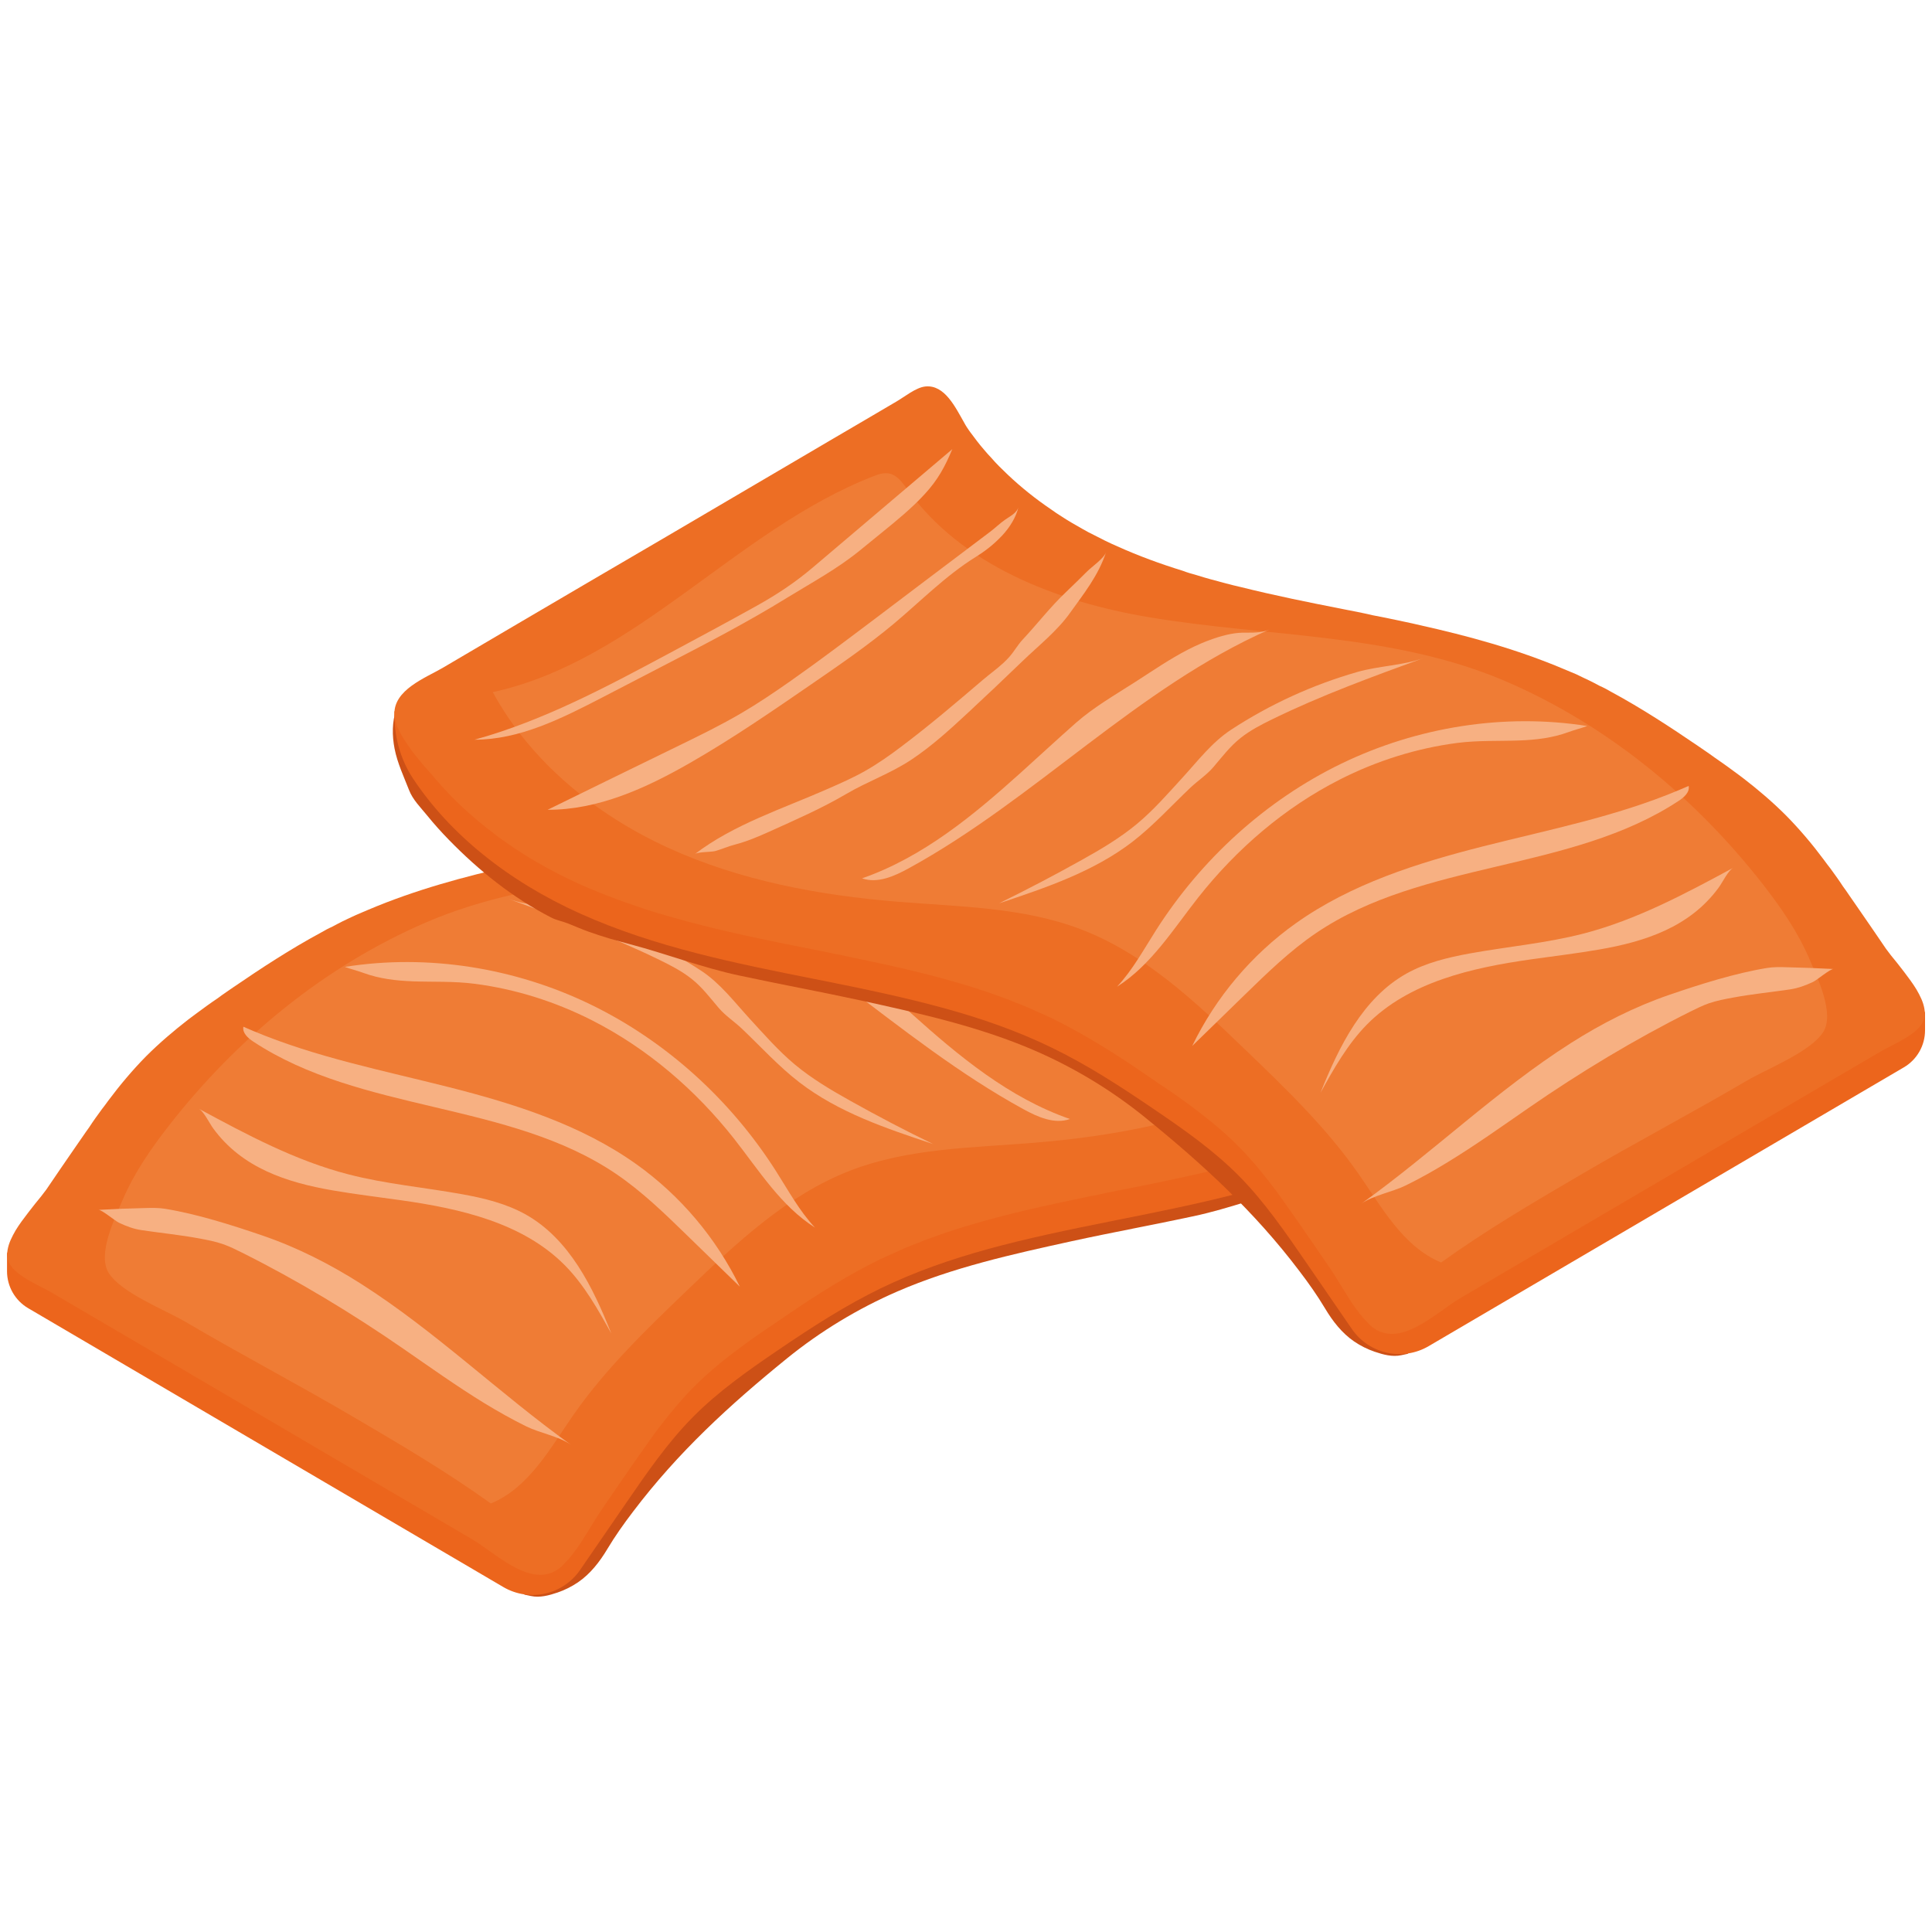 <?xml version="1.0" encoding="utf-8"?>
<!-- Generator: Adobe Illustrator 25.2.0, SVG Export Plug-In . SVG Version: 6.00 Build 0)  -->
<svg version="1.1" id="Lager_1" xmlns="http://www.w3.org/2000/svg" xmlns:xlink="http://www.w3.org/1999/xlink" x="0px" y="0px"
	 viewBox="0 0 283.46 283.46" style="enable-background:new 0 0 283.46 283.46;" xml:space="preserve">
<style type="text/css">
	.st0{fill:#CD5016;}
	.st1{fill:#EC651C;}
	.st2{fill:#ED6E24;}
	.st3{fill:#EF7C35;}
	.st4{fill:#F7B082;}
</style>
<g>
	<g>
		<g>
			<g>
				<g>
					<g>
						<g>
							<g>
								<path class="st0" d="M203.76,156.27c-26.83,13.47-57.34,17.23-86.03,26.1c-6.03,1.86-12.21,4.09-16.65,8.57
									c-5.69,5.73-7.63,14.19-12.43,20.68c-2.64,6.1-5.28,12.21-7.92,18.31c-0.33,0.76-0.72,1.84-1.21,2.48
									c-0.49,0.64-1.62,1.02-2.36,1.18c-0.09,0.02-0.19,0.04-0.26,0.1c-0.07,0.06-0.09,0.19,0.08,0.28c0.3,0.07,0.6,0.13,0.9,0.19
									c1.32,0.29,2.66-0.08,3.93-0.51c1.06-0.36,2.07-0.87,3-1.5c1.8-1.23,3.17-3,4.28-4.85c1.14-1.91,2.43-3.73,3.78-5.5
									c6.59-8.7,14.15-15.65,22.61-22.51c4.91-3.98,10.38-7.29,16.18-9.81c8.14-3.53,16.86-5.46,25.52-7.36
									c5.94-1.3,12-2.4,17.94-3.68c5.37-1.15,10.6-3.17,15.92-4.57c2.05-0.54,4.1-1.12,6.09-1.84c1.02-0.37,2-0.8,3.01-1.21
									c0.84-0.33,1.72-0.47,2.55-0.9c5.62-2.91,10.53-6.85,14.94-11.36c1.13-1.16,2.21-2.36,3.23-3.61
									c0.96-1.18,2.07-2.27,2.63-3.7c0.78-2.01,1.7-3.94,2.12-6.08c0.37-1.91,0.37-3.93-0.25-5.77c-0.82,0.62-1.28,1.48-1.89,2.25
									c-0.72,0.92-1.52,1.78-2.33,2.62c-1.65,1.69-3.43,3.24-5.31,4.67C212.06,151.8,207.96,154.15,203.76,156.27z"/>
								<path class="st1" d="M224.5,141.12l-78.88-46.28l-1.17,2.48c-4.37,9.22-13.23,17.2-24.96,22.47
									c-10.41,4.68-22,6.99-33.2,9.23l-0.93,0.19c-10.53,2.1-23.64,4.71-35.12,10.29c-5.67,2.75-11.01,6.24-15.95,9.6
									c-4.35,2.96-8.93,6.19-12.89,10.19c-4.06,4.09-7.3,8.81-10.44,13.38l-8.86,12.89l-1.07-1.85v2.8c0,2.23,1.18,4.3,3.11,5.43
									l69.71,40.91c3.83,2.24,8.75,1.15,11.26-2.51l6.73-9.79c3.02-4.39,6.13-8.93,9.87-12.69c3.65-3.68,8-6.75,12.16-9.58
									c5.52-3.76,10.24-6.77,15.31-9.24c10.11-4.9,20.88-7.28,33.91-9.88l0.94-0.19c11.48-2.29,23.35-4.65,34.28-9.57
									c10.67-4.79,19.21-11.72,24.58-19.86c1.93-2.91,2.82-6.4,2.72-9.89l0,0L224.5,141.12z"/>
								<path class="st2" d="M225.6,140.15c-0.03,1.4-0.92,3.06-2.1,4.68c-0.28,0.44-0.6,0.89-0.95,1.31
									c-0.7,0.89-1.4,1.72-2.07,2.45c-0.38,0.44-0.76,0.85-1.05,1.21c-0.03,0.03-0.03,0.03-0.06,0.06
									c-2.49,2.9-5.32,5.48-8.37,7.77c-0.44,0.37-0.92,0.7-1.37,1.02c-0.95,0.7-1.94,1.33-2.93,1.97
									c-0.51,0.32-1.02,0.64-1.56,0.96c-2.2,1.31-4.49,2.48-6.84,3.53c-1.78,0.8-3.6,1.53-5.41,2.2c-0.64,0.25-1.3,0.48-1.97,0.7
									c-1.34,0.48-2.71,0.93-4.08,1.34c-0.7,0.19-1.4,0.42-2.1,0.6c-5.48,1.56-11.02,2.77-16.49,3.89
									c-0.83,0.16-1.62,0.32-2.42,0.48c-0.61,0.13-1.18,0.23-1.78,0.35l-0.95,0.19c-0.67,0.13-1.31,0.25-1.94,0.42
									c-0.79,0.13-1.56,0.28-2.32,0.47c-8.12,1.66-15.35,3.35-22.13,5.83c-0.64,0.22-1.27,0.44-1.88,0.73
									c-1.24,0.44-2.45,0.95-3.66,1.53c-0.61,0.25-1.21,0.54-1.82,0.83c-0.06,0-0.1,0.03-0.16,0.06c-4.68,2.29-9.04,5-14.01,8.41
									c-0.41,0.29-0.83,0.57-1.27,0.86c-0.06,0.03-0.1,0.07-0.16,0.12c-0.95,0.64-1.94,1.28-2.9,1.98
									c-0.48,0.32-0.96,0.67-1.44,1.02c-2.71,1.98-5.35,4.07-7.67,6.43c-1.62,1.63-3.12,3.41-4.52,5.22
									c-0.32,0.41-0.67,0.86-0.98,1.27c-0.64,0.86-1.24,1.75-1.85,2.61c-0.32,0.44-0.64,0.85-0.92,1.3
									c-0.54,0.76-1.08,1.53-1.59,2.29c-1.18,1.69-2.32,3.38-3.5,5.1c-0.57,0.83-1.15,1.75-1.72,2.7
									c-0.29,0.45-0.54,0.9-0.83,1.34c-0.57,0.93-1.18,1.81-1.81,2.64c-0.35,0.45-0.67,0.83-1.05,1.21
									c-0.13,0.16-0.25,0.29-0.38,0.42c-4.17,4.04-9.71-1.69-13.34-3.82c-12.19-7.16-24.42-14.32-36.61-21.49
									c-6.02-3.53-12-7.04-18.02-10.57c-2.35-1.37-4.71-2.77-7.07-4.14c-1.85-1.08-5.7-2.58-6.34-4.68
									c-0.03-0.1-0.06-0.19-0.1-0.28c-0.16-0.83,0.03-1.78,0.45-2.74c0.22-0.48,0.44-0.92,0.73-1.41
									c0.54-0.89,1.21-1.78,1.85-2.61c0.35-0.45,0.67-0.86,0.99-1.27c0.67-0.8,1.24-1.53,1.66-2.1c1.4-2.07,2.8-4.11,4.23-6.18
									c0.38-0.55,0.77-1.11,1.15-1.66c0.29-0.45,0.61-0.86,0.92-1.31c0.57-0.89,1.21-1.76,1.85-2.64
									c0.32-0.41,0.64-0.83,0.95-1.27c1.69-2.26,3.53-4.46,5.54-6.5c1.97-1.97,4.08-3.76,6.21-5.41c0.48-0.35,0.92-0.7,1.37-1.02
									c0.95-0.7,1.91-1.41,2.86-2.04c0.48-0.35,0.95-0.7,1.43-1.02c0.35-0.22,0.67-0.48,1.02-0.7c4.01-2.74,8.28-5.54,12.77-7.96
									c0.54-0.32,1.08-0.61,1.65-0.86c0.51-0.28,1.02-0.54,1.53-0.8c0.64-0.32,1.31-0.61,1.95-0.92c0.6-0.26,1.21-0.52,1.81-0.77
									c6.91-2.93,14.2-4.9,21.08-6.43c0.76-0.19,1.53-0.35,2.29-0.51c1.59-0.35,3.15-0.67,4.65-0.96c0.8-0.19,1.59-0.35,2.36-0.51
									c0.32-0.07,0.67-0.12,0.99-0.19l0.95-0.19c5-0.99,10.06-2.01,15.03-3.25c0.73-0.16,1.47-0.35,2.2-0.54
									c1.46-0.38,2.9-0.76,4.3-1.21c0.7-0.19,1.37-0.38,2.04-0.64c3.28-1.02,6.5-2.2,9.62-3.59c1.18-0.51,2.32-1.09,3.47-1.69
									c0.54-0.26,1.08-0.54,1.63-0.86c1.08-0.6,2.13-1.21,3.15-1.88c0.51-0.32,0.99-0.64,1.46-0.99c2.26-1.53,4.43-3.24,6.4-5.12
									c0.83-0.8,1.66-1.59,2.39-2.45c0.38-0.38,0.73-0.8,1.08-1.21c0.7-0.8,1.34-1.66,1.98-2.51c0.06-0.1,0.13-0.16,0.19-0.26
									c0.23-0.32,0.48-0.7,0.7-1.11c1.34-2.33,2.9-5.63,5.7-5.38c1.43,0.13,3.12,1.56,4.36,2.26c3.06,1.81,6.11,3.59,9.17,5.38
									l24.55,14.42c7.32,4.27,14.61,8.56,21.9,12.83c3.66,2.17,7.32,4.3,10.95,6.43C221.04,134.8,225.72,136.55,225.6,140.15z"/>
							</g>
						</g>
					</g>
					<path class="st3" d="M155.36,105.22c-0.75-0.29-1.56-0.57-2.35-0.41c-1.18,0.23-1.95,1.33-2.65,2.31
						c-7.97,11.14-21.87,16.48-35.38,18.77c-17.59,2.97-35.89,2.29-52.51,9.46c-14.81,6.38-27.67,16.99-37.57,29.65
						c-2.69,3.44-5.21,7.06-6.92,11.08c-1.14,2.68-3.75,7.98-2.02,10.7c1.85,2.92,8.24,5.4,11.2,7.13
						c8.08,4.76,16.39,9.11,24.48,13.86c6.92,4.06,13.86,8.13,20.38,12.82c5.58-2.31,8.7-8.1,12.15-13.05
						c4.73-6.78,10.73-12.55,16.7-18.28c7.2-6.91,14.68-13.99,24-17.56c8.47-3.24,17.75-3.3,26.79-4.03
						c11.61-0.95,23.25-3.11,33.84-7.96c10.59-4.85,20.1-12.58,25.67-22.81C190.15,132.29,175.41,113.04,155.36,105.22z"/>
				</g>
			</g>
		</g>
		<path class="st4" d="M53.03,188.4c-4.55-2.9-9.4-5.37-14.51-7.12c-4.47-1.53-9.63-3.17-14.31-3.93c-0.93-0.15-1.88-0.13-2.82-0.11
			c-2.32,0.05-4.63,0.14-6.94,0.27c0.48-0.03,2.42,1.61,3.01,1.89c1.09,0.52,2.17,0.92,3.35,1.09c2.76,0.41,5.57,0.69,8.36,1.2
			c1.21,0.23,2.42,0.45,3.58,0.86c0.94,0.33,1.83,0.77,2.73,1.22c8.15,4.07,16.19,8.92,23.73,14.14c3.91,2.7,7.79,5.47,11.85,7.96
			c2.01,1.22,4.06,2.38,6.18,3.42c1.93,0.95,4.8,1.46,6.5,2.67C73.25,204.43,63.91,195.34,53.03,188.4z"/>
		<path class="st4" d="M77.14,178.19c-2.86-1.6-6.09-2.39-9.31-2.97c-5.57-1.01-11.24-1.5-16.71-2.92c-7.76-2-14.9-5.82-21.95-9.63
			c0.73,0.39,1.58,2.17,2.12,2.9c4.22,5.78,10.76,7.92,17.57,9.09c3.29,0.57,6.61,0.96,9.91,1.43c8.74,1.23,17.96,3.31,24.15,9.6
			c2.83,2.88,4.82,6.45,6.77,9.96C87,188.85,83.52,181.78,77.14,178.19z"/>
		<path class="st4" d="M93.35,170.8c-8.12-5.78-17.84-8.85-27.5-11.3c-9.67-2.45-19.53-4.38-28.72-8.25l-1.42-0.61
			c-0.18,0.91,0.67,1.67,1.45,2.18c15.85,10.46,37.49,8.75,53.21,19.4c3.82,2.59,7.14,5.82,10.45,9.04
			c2.58,2.51,5.16,5.02,7.73,7.52C105.09,181.65,99.81,175.4,93.35,170.8z"/>
		<path class="st4" d="M60.55,143.98c2.99,0.11,6.02-0.04,9.09,0.36c6,0.77,11.85,2.63,17.24,5.37c8.1,4.12,15.15,10.18,20.78,17.31
			c3.67,4.66,6.9,9.91,11.91,13.09c-2.29-2.45-3.9-5.43-5.7-8.26c-6.63-10.43-16.09-19.07-27.21-24.47
			c-11.12-5.39-23.87-7.45-36.07-5.52c0.89,0.33,1.82,0.55,2.72,0.88C55.7,143.62,58.12,143.88,60.55,143.98z"/>
		<path class="st4" d="M124.78,161.52c-2.85-1.59-5.67-3.26-8.18-5.35c-2.41-2.02-4.49-4.4-6.62-6.72
			c-2.26-2.47-4.34-5.22-7.14-7.05c-2.85-1.86-5.84-3.51-8.94-4.93c-3.1-1.42-6.3-2.6-9.58-3.55c-3.09-0.89-6.71-0.95-9.68-2.03
			c7.49,2.73,15.01,5.47,22.17,8.97c1.62,0.79,3.24,1.63,4.65,2.75c1.55,1.22,2.69,2.75,3.96,4.24c1.01,1.19,2.28,1.99,3.42,3.07
			c2.79,2.65,5.39,5.53,8.46,7.89c5.73,4.41,12.73,6.76,19.6,9.04C132.8,165.87,128.76,163.75,124.78,161.52z"/>
		<path class="st4" d="M107.23,129.73c-0.42-0.18-0.84-0.35-1.27-0.5c-1.54-0.57-3.26-1.06-4.92-1.08c-1.26-0.02-2.6,0.08-3.8-0.45
			c19.38,8.56,34.32,24.86,52.9,35.03c2.11,1.16,4.57,2.25,6.84,1.45c-8.94-3.1-16.33-9.25-23.28-15.49
			c-2.69-2.43-5.36-4.9-8.08-7.3c-2.67-2.35-5.78-4.12-8.76-6.04c-0.68-0.44-1.37-0.89-2.05-1.32
			C112.38,132.45,109.91,130.87,107.23,129.73z"/>
		<path class="st4" d="M136.27,132.62c-0.3-0.27-0.59-0.56-0.86-0.86c-0.74-0.82-1.25-1.79-2.02-2.61
			c-2.13-2.28-4.04-4.78-6.31-6.92c-1.05-0.99-2.07-2.01-3.09-3.03c-0.68-0.69-2.51-1.94-2.81-2.85c1.12,3.44,3.25,6.08,5.32,8.96
			c1.87,2.61,4.62,4.79,6.93,7.02c2.67,2.58,5.36,5.13,8.07,7.65c2.62,2.43,5.28,4.86,8.27,6.84c3.02,2,6.41,3.17,9.53,5
			c3.6,2.12,7.44,3.8,11.25,5.51c1.74,0.78,3.33,1.46,5.14,1.93c0.97,0.25,1.89,0.68,2.86,0.94c0.64,0.16,2.52,0.1,2.96,0.43
			c-5.68-4.36-12.95-6.67-19.48-9.55c-1.86-0.82-3.74-1.65-5.51-2.65c-1.86-1.05-3.6-2.29-5.3-3.57c-4.12-3.08-8.03-6.43-11.94-9.77
			C138.31,134.27,137.22,133.49,136.27,132.62z"/>
		<path class="st4" d="M183.72,144.66c-3.05-1.49-6.1-2.98-9.03-4.69c-2.45-1.44-4.82-3.03-7.15-4.66
			c-4.22-2.97-8.34-6.08-12.46-9.19c-4.53-3.42-9.05-6.84-13.58-10.26c-1.1-0.82-2.2-1.65-3.3-2.49c-0.77-0.58-1.45-1.27-2.25-1.81
			c-0.66-0.45-1.73-0.98-1.93-1.89c0.34,1.56,1.33,3.11,2.41,4.25c1.22,1.3,2.42,2.22,3.93,3.17c4.39,2.74,8.03,6.46,11.98,9.77
			c3.71,3.11,7.71,5.87,11.71,8.61c5.96,4.1,11.93,8.21,18.21,11.81c6.42,3.68,13.44,6.89,20.84,6.85
			C196.64,150.97,190.18,147.81,183.72,144.66z"/>
		<path class="st4" d="M185.39,131.24c-4.34-2.33-8.68-4.65-12.98-7.05c-2.99-1.67-5.63-3.42-8.24-5.63
			c-2.77-2.35-5.54-4.7-8.31-7.06c-4.04-3.43-8.08-6.86-12.12-10.28c1.1,2.61,2.13,4.52,4.06,6.61c1.91,2.08,4.1,3.87,6.29,5.64
			c1.07,0.87,2.15,1.75,3.22,2.62c3.36,2.73,6.94,4.64,10.6,6.9c5.89,3.63,12.05,6.82,18.2,10c3.02,1.57,6.04,3.14,9.06,4.7
			c5.87,3.04,12.04,6.17,18.66,6.16C203.81,141.1,194.55,136.15,185.39,131.24z"/>
	</g>
	<g>
		<g>
			<g>
				<g>
					<g>
						<g>
							<g>
								<path class="st0" d="M79.71,120.94c26.83,13.47,57.34,17.23,86.02,26.1c6.03,1.86,12.21,4.1,16.66,8.57
									c5.69,5.73,7.63,14.19,12.43,20.68c2.64,6.1,5.28,12.21,7.92,18.32c0.33,0.76,0.72,1.84,1.22,2.48
									c0.49,0.64,1.61,1.01,2.36,1.17c0.09,0.02,0.19,0.04,0.26,0.1c0.07,0.06,0.09,0.19-0.08,0.28c-0.3,0.06-0.59,0.13-0.89,0.19
									c-1.33,0.29-2.66-0.08-3.93-0.51c-1.06-0.36-2.07-0.87-3-1.5c-1.8-1.23-3.17-3-4.27-4.85c-1.14-1.91-2.43-3.73-3.78-5.5
									c-6.59-8.71-14.15-15.65-22.61-22.51c-4.92-3.99-10.38-7.29-16.18-9.81c-8.14-3.53-16.86-5.46-25.52-7.36
									c-5.94-1.29-11.99-2.4-17.94-3.68c-5.37-1.15-10.59-3.16-15.92-4.57c-2.05-0.54-4.09-1.12-6.09-1.84
									c-1.02-0.36-2-0.8-3.01-1.2c-0.85-0.34-1.72-0.47-2.55-0.91c-5.62-2.9-10.53-6.84-14.94-11.36
									c-1.13-1.16-2.21-2.36-3.23-3.62c-0.96-1.18-2.07-2.26-2.63-3.7c-0.78-2.01-1.7-3.93-2.12-6.07
									c-0.37-1.91-0.38-3.93,0.25-5.77c0.81,0.62,1.28,1.48,1.89,2.25c0.73,0.91,1.52,1.78,2.33,2.62
									c1.65,1.69,3.43,3.25,5.32,4.68C71.4,116.47,75.51,118.83,79.71,120.94z"/>
								<path class="st1" d="M58.96,105.79l78.88-46.28l1.18,2.48c4.36,9.21,13.23,17.2,24.95,22.47c10.42,4.68,22,6.99,33.2,9.22
									l0.93,0.18c10.53,2.11,23.64,4.72,35.12,10.29c5.67,2.75,11.02,6.24,15.95,9.6c4.35,2.97,8.93,6.2,12.89,10.19
									c4.06,4.09,7.3,8.81,10.44,13.38l8.86,12.9l1.08-1.85v2.8c0,2.23-1.18,4.3-3.11,5.43l-69.71,40.9
									c-3.83,2.25-8.75,1.16-11.27-2.5l-6.73-9.8c-3.01-4.38-6.13-8.92-9.86-12.69c-3.65-3.68-8.01-6.75-12.16-9.57
									c-5.52-3.77-10.24-6.78-15.31-9.24c-10.1-4.9-20.88-7.28-33.91-9.89l-0.93-0.18c-11.48-2.29-23.34-4.65-34.28-9.57
									c-10.67-4.79-19.21-11.72-24.58-19.85c-1.93-2.92-2.82-6.41-2.72-9.9l0,0L58.96,105.79z"/>
								<path class="st2" d="M57.87,104.81c0.03,1.4,0.92,3.06,2.1,4.68c0.29,0.45,0.61,0.9,0.95,1.31c0.7,0.89,1.4,1.72,2.07,2.45
									c0.38,0.45,0.77,0.86,1.05,1.21c0.03,0.03,0.03,0.03,0.06,0.06c2.48,2.9,5.32,5.48,8.37,7.77c0.45,0.38,0.92,0.7,1.37,1.02
									c0.95,0.7,1.94,1.33,2.93,1.98c0.51,0.32,1.02,0.64,1.56,0.95c2.2,1.3,4.49,2.49,6.84,3.54c1.78,0.79,3.6,1.52,5.41,2.19
									c0.64,0.25,1.31,0.47,1.97,0.7c1.34,0.48,2.71,0.92,4.07,1.34c0.7,0.19,1.4,0.41,2.1,0.6c5.48,1.56,11.02,2.77,16.49,3.88
									c0.83,0.16,1.62,0.32,2.42,0.48c0.6,0.13,1.18,0.22,1.78,0.35l0.95,0.19c0.67,0.13,1.31,0.25,1.94,0.41
									c0.8,0.13,1.56,0.29,2.32,0.48c8.12,1.65,15.35,3.34,22.13,5.82c0.64,0.22,1.27,0.45,1.88,0.73
									c1.24,0.45,2.45,0.96,3.66,1.53c0.61,0.25,1.21,0.54,1.82,0.82c0.06,0,0.09,0.03,0.16,0.07c4.68,2.29,9.04,5,14.01,8.41
									c0.42,0.29,0.83,0.58,1.27,0.86c0.06,0.03,0.1,0.07,0.16,0.13c0.95,0.64,1.94,1.27,2.9,1.97c0.48,0.32,0.95,0.67,1.43,1.02
									c2.71,1.98,5.35,4.08,7.67,6.43c1.62,1.62,3.12,3.41,4.52,5.22c0.32,0.41,0.67,0.86,0.98,1.27
									c0.64,0.86,1.24,1.76,1.85,2.61c0.32,0.45,0.64,0.86,0.93,1.31c0.54,0.76,1.08,1.53,1.59,2.3c1.18,1.68,2.32,3.37,3.5,5.09
									c0.57,0.83,1.15,1.76,1.72,2.71c0.29,0.45,0.54,0.9,0.83,1.34c0.57,0.92,1.18,1.82,1.82,2.64c0.35,0.45,0.67,0.82,1.05,1.21
									c0.13,0.16,0.25,0.28,0.38,0.41c4.17,4.04,9.71-1.68,13.34-3.82c12.2-7.16,24.42-14.33,36.61-21.49
									c6.02-3.53,12.01-7.04,18.02-10.57c2.36-1.37,4.71-2.77,7.07-4.14c1.85-1.08,5.7-2.58,6.34-4.68
									c0.03-0.1,0.06-0.19,0.1-0.29c0.15-0.82-0.04-1.78-0.45-2.73c-0.22-0.48-0.44-0.93-0.73-1.41
									c-0.54-0.89-1.21-1.78-1.84-2.61c-0.35-0.44-0.67-0.86-0.99-1.27c-0.67-0.8-1.24-1.53-1.65-2.1
									c-1.4-2.07-2.81-4.11-4.24-6.18c-0.38-0.54-0.76-1.11-1.15-1.66c-0.28-0.44-0.6-0.86-0.92-1.31
									c-0.57-0.89-1.21-1.75-1.85-2.64c-0.32-0.41-0.64-0.82-0.96-1.27c-1.68-2.26-3.53-4.45-5.54-6.49
									c-1.98-1.98-4.07-3.76-6.21-5.41c-0.48-0.36-0.92-0.7-1.37-1.02c-0.95-0.7-1.91-1.4-2.86-2.04
									c-0.48-0.35-0.95-0.69-1.43-1.01c-0.35-0.22-0.67-0.48-1.02-0.7c-4.01-2.73-8.28-5.54-12.77-7.96
									c-0.54-0.32-1.08-0.61-1.66-0.86c-0.51-0.28-1.02-0.54-1.53-0.79c-0.64-0.32-1.31-0.6-1.94-0.93
									c-0.61-0.25-1.21-0.51-1.82-0.76c-6.91-2.93-14.2-4.9-21.08-6.43c-0.77-0.19-1.53-0.35-2.29-0.51
									c-1.59-0.35-3.15-0.66-4.65-0.95c-0.79-0.19-1.59-0.35-2.35-0.51c-0.32-0.07-0.67-0.13-0.99-0.19l-0.96-0.19
									c-5-0.98-10.06-2-15.03-3.24c-0.73-0.16-1.46-0.35-2.19-0.54c-1.46-0.39-2.9-0.76-4.3-1.21c-0.7-0.19-1.37-0.38-2.04-0.64
									c-3.28-1.01-6.5-2.19-9.61-3.59c-1.18-0.51-2.33-1.08-3.47-1.68c-0.54-0.26-1.08-0.54-1.62-0.86
									c-1.09-0.61-2.13-1.21-3.15-1.88c-0.51-0.32-0.99-0.64-1.47-0.99c-2.26-1.53-4.42-3.25-6.4-5.13
									c-0.83-0.8-1.66-1.59-2.39-2.45c-0.38-0.38-0.73-0.8-1.08-1.21c-0.7-0.8-1.34-1.66-1.97-2.51c-0.07-0.1-0.13-0.16-0.19-0.26
									c-0.22-0.32-0.48-0.69-0.7-1.11c-1.33-2.33-2.89-5.64-5.7-5.38c-1.43,0.13-3.12,1.56-4.36,2.26
									c-3.06,1.81-6.12,3.59-9.17,5.38L97.76,78.74C90.44,83,83.15,87.3,75.86,91.57c-3.66,2.16-7.32,4.3-10.95,6.44
									C62.42,99.46,57.74,101.21,57.87,104.81z"/>
							</g>
						</g>
					</g>
					<path class="st3" d="M128.1,69.89c0.75-0.3,1.56-0.57,2.35-0.42c1.18,0.23,1.95,1.33,2.65,2.3
						c7.97,11.15,21.87,16.49,35.38,18.77c17.59,2.97,35.89,2.3,52.51,9.45c14.8,6.38,27.67,16.99,37.57,29.64
						c2.69,3.44,5.21,7.07,6.92,11.08c1.14,2.69,3.74,7.98,2.02,10.71c-1.85,2.92-8.25,5.39-11.2,7.13
						c-8.09,4.75-16.39,9.11-24.48,13.86c-6.93,4.06-13.86,8.13-20.38,12.82c-5.58-2.31-8.7-8.09-12.15-13.05
						c-4.73-6.78-10.73-12.55-16.69-18.27c-7.2-6.92-14.68-14-24-17.56c-8.47-3.24-17.75-3.31-26.79-4.04
						c-11.61-0.94-23.25-3.1-33.84-7.95c-10.59-4.86-20.11-12.58-25.67-22.81C93.31,96.96,108.05,77.71,128.1,69.89z"/>
				</g>
			</g>
		</g>
		<path class="st4" d="M230.44,153.06c4.55-2.9,9.4-5.36,14.51-7.11c4.46-1.53,9.63-3.17,14.3-3.93c0.93-0.15,1.88-0.14,2.82-0.11
			c2.31,0.05,4.63,0.14,6.94,0.26c-0.48-0.03-2.42,1.62-3.01,1.9c-1.09,0.51-2.17,0.91-3.35,1.09c-2.76,0.41-5.57,0.68-8.36,1.2
			c-1.2,0.22-2.42,0.45-3.58,0.85c-0.94,0.33-1.83,0.78-2.73,1.22c-8.15,4.07-16.19,8.92-23.73,14.14
			c-3.91,2.7-7.79,5.47-11.86,7.95c-2.01,1.23-4.06,2.39-6.17,3.42c-1.93,0.94-4.8,1.46-6.5,2.67
			C210.22,169.1,219.55,160,230.44,153.06z"/>
		<path class="st4" d="M206.32,142.86c2.85-1.6,6.09-2.38,9.31-2.97c5.57-1.01,11.24-1.5,16.71-2.92
			c7.75-2.01,14.89-5.83,21.94-9.64c-0.72,0.39-1.58,2.17-2.12,2.9c-4.23,5.78-10.76,7.92-17.57,9.09
			c-3.29,0.57-6.61,0.96-9.92,1.43c-8.74,1.24-17.96,3.31-24.15,9.6c-2.82,2.88-4.82,6.44-6.77,9.96
			C196.46,153.52,199.95,146.45,206.32,142.86z"/>
		<path class="st4" d="M190.11,135.47c8.12-5.78,17.84-8.85,27.51-11.3c9.67-2.45,19.53-4.38,28.71-8.25l1.43-0.61
			c0.18,0.91-0.67,1.67-1.45,2.18c-15.85,10.46-37.49,8.75-53.21,19.4c-3.82,2.59-7.14,5.82-10.45,9.04
			c-2.58,2.51-5.16,5.02-7.73,7.53C178.37,146.32,183.65,140.06,190.11,135.47z"/>
		<path class="st4" d="M222.91,108.64c-2.99,0.11-6.02-0.03-9.09,0.36c-6,0.78-11.85,2.63-17.24,5.37
			c-8.1,4.11-15.15,10.18-20.78,17.31c-3.67,4.66-6.9,9.91-11.91,13.09c2.28-2.45,3.9-5.43,5.7-8.26
			c6.63-10.42,16.09-19.08,27.21-24.47c11.12-5.38,23.87-7.44,36.08-5.52c-0.89,0.33-1.83,0.55-2.72,0.88
			C227.76,108.28,225.35,108.55,222.91,108.64z"/>
		<path class="st4" d="M158.68,126.19c2.85-1.59,5.68-3.26,8.18-5.35c2.42-2.02,4.49-4.4,6.62-6.73c2.26-2.47,4.35-5.22,7.15-7.05
			c2.85-1.87,5.84-3.51,8.94-4.93c3.1-1.42,6.3-2.6,9.58-3.54c3.09-0.89,6.71-0.95,9.68-2.03c-7.49,2.73-15.01,5.47-22.17,8.97
			c-1.62,0.79-3.24,1.63-4.65,2.75c-1.55,1.23-2.69,2.75-3.96,4.24c-1.01,1.19-2.28,1.99-3.42,3.07c-2.8,2.66-5.4,5.53-8.46,7.9
			c-5.73,4.41-12.74,6.76-19.6,9.05C150.66,130.53,154.7,128.41,158.68,126.19z"/>
		<path class="st4" d="M176.23,94.4c0.42-0.18,0.84-0.35,1.27-0.5c1.54-0.57,3.26-1.06,4.92-1.08c1.26-0.01,2.6,0.08,3.8-0.45
			c-19.38,8.56-34.32,24.86-52.9,35.03c-2.11,1.16-4.57,2.26-6.84,1.47c8.94-3.12,16.34-9.25,23.28-15.5c2.7-2.43,5.36-4.9,8.08-7.3
			c2.67-2.35,5.78-4.12,8.76-6.04c0.68-0.44,1.37-0.89,2.05-1.33C171.08,97.12,173.55,95.54,176.23,94.4z"/>
		<path class="st4" d="M147.19,97.29c0.3-0.28,0.59-0.57,0.86-0.87c0.74-0.82,1.25-1.79,2.02-2.61c2.13-2.28,4.04-4.77,6.31-6.92
			c1.05-1,2.07-2.01,3.1-3.03c0.68-0.69,2.51-1.94,2.8-2.85c-1.13,3.44-3.25,6.07-5.32,8.96c-1.87,2.62-4.63,4.8-6.93,7.02
			c-2.67,2.58-5.36,5.12-8.08,7.65c-2.62,2.43-5.28,4.86-8.27,6.84c-3.02,2-6.41,3.18-9.52,5.01c-3.61,2.12-7.44,3.79-11.25,5.51
			c-1.73,0.78-3.33,1.46-5.14,1.93c-0.97,0.25-1.89,0.68-2.86,0.94c-0.63,0.16-2.52,0.1-2.96,0.44c5.68-4.36,12.95-6.68,19.48-9.56
			c1.87-0.82,3.74-1.64,5.52-2.65c1.85-1.05,3.6-2.28,5.3-3.57c4.11-3.09,8.03-6.43,11.94-9.77
			C145.15,98.94,146.24,98.16,147.19,97.29z"/>
		<path class="st4" d="M99.74,109.33c3.05-1.49,6.1-2.98,9.03-4.7c2.45-1.43,4.81-3.03,7.14-4.66c4.23-2.97,8.34-6.08,12.47-9.19
			c4.52-3.43,9.05-6.84,13.58-10.26c1.1-0.83,2.2-1.66,3.3-2.49c0.77-0.58,1.45-1.26,2.25-1.81c0.66-0.46,1.73-0.98,1.93-1.89
			c-0.34,1.56-1.34,3.11-2.41,4.25c-1.23,1.3-2.42,2.23-3.93,3.17c-4.39,2.74-8.03,6.47-11.98,9.78c-3.72,3.1-7.71,5.86-11.71,8.61
			c-5.96,4.1-11.93,8.22-18.22,11.82c-6.42,3.68-13.44,6.88-20.84,6.85C86.82,115.63,93.28,112.48,99.74,109.33z"/>
		<path class="st4" d="M98.08,95.91c4.34-2.33,8.68-4.65,12.98-7.05c2.99-1.67,5.63-3.42,8.23-5.63c2.77-2.35,5.54-4.7,8.31-7.05
			c4.04-3.43,8.08-6.86,12.12-10.28c-1.09,2.61-2.13,4.52-4.06,6.61c-1.91,2.08-4.1,3.86-6.29,5.64c-1.07,0.87-2.15,1.74-3.22,2.62
			c-3.36,2.73-6.94,4.64-10.6,6.89c-5.89,3.64-12.05,6.83-18.2,10.01c-3.02,1.57-6.04,3.13-9.06,4.7
			c-5.88,3.04-12.05,6.16-18.67,6.16C79.66,105.76,88.92,100.82,98.08,95.91z"/>
	</g>
</g>
</svg>
